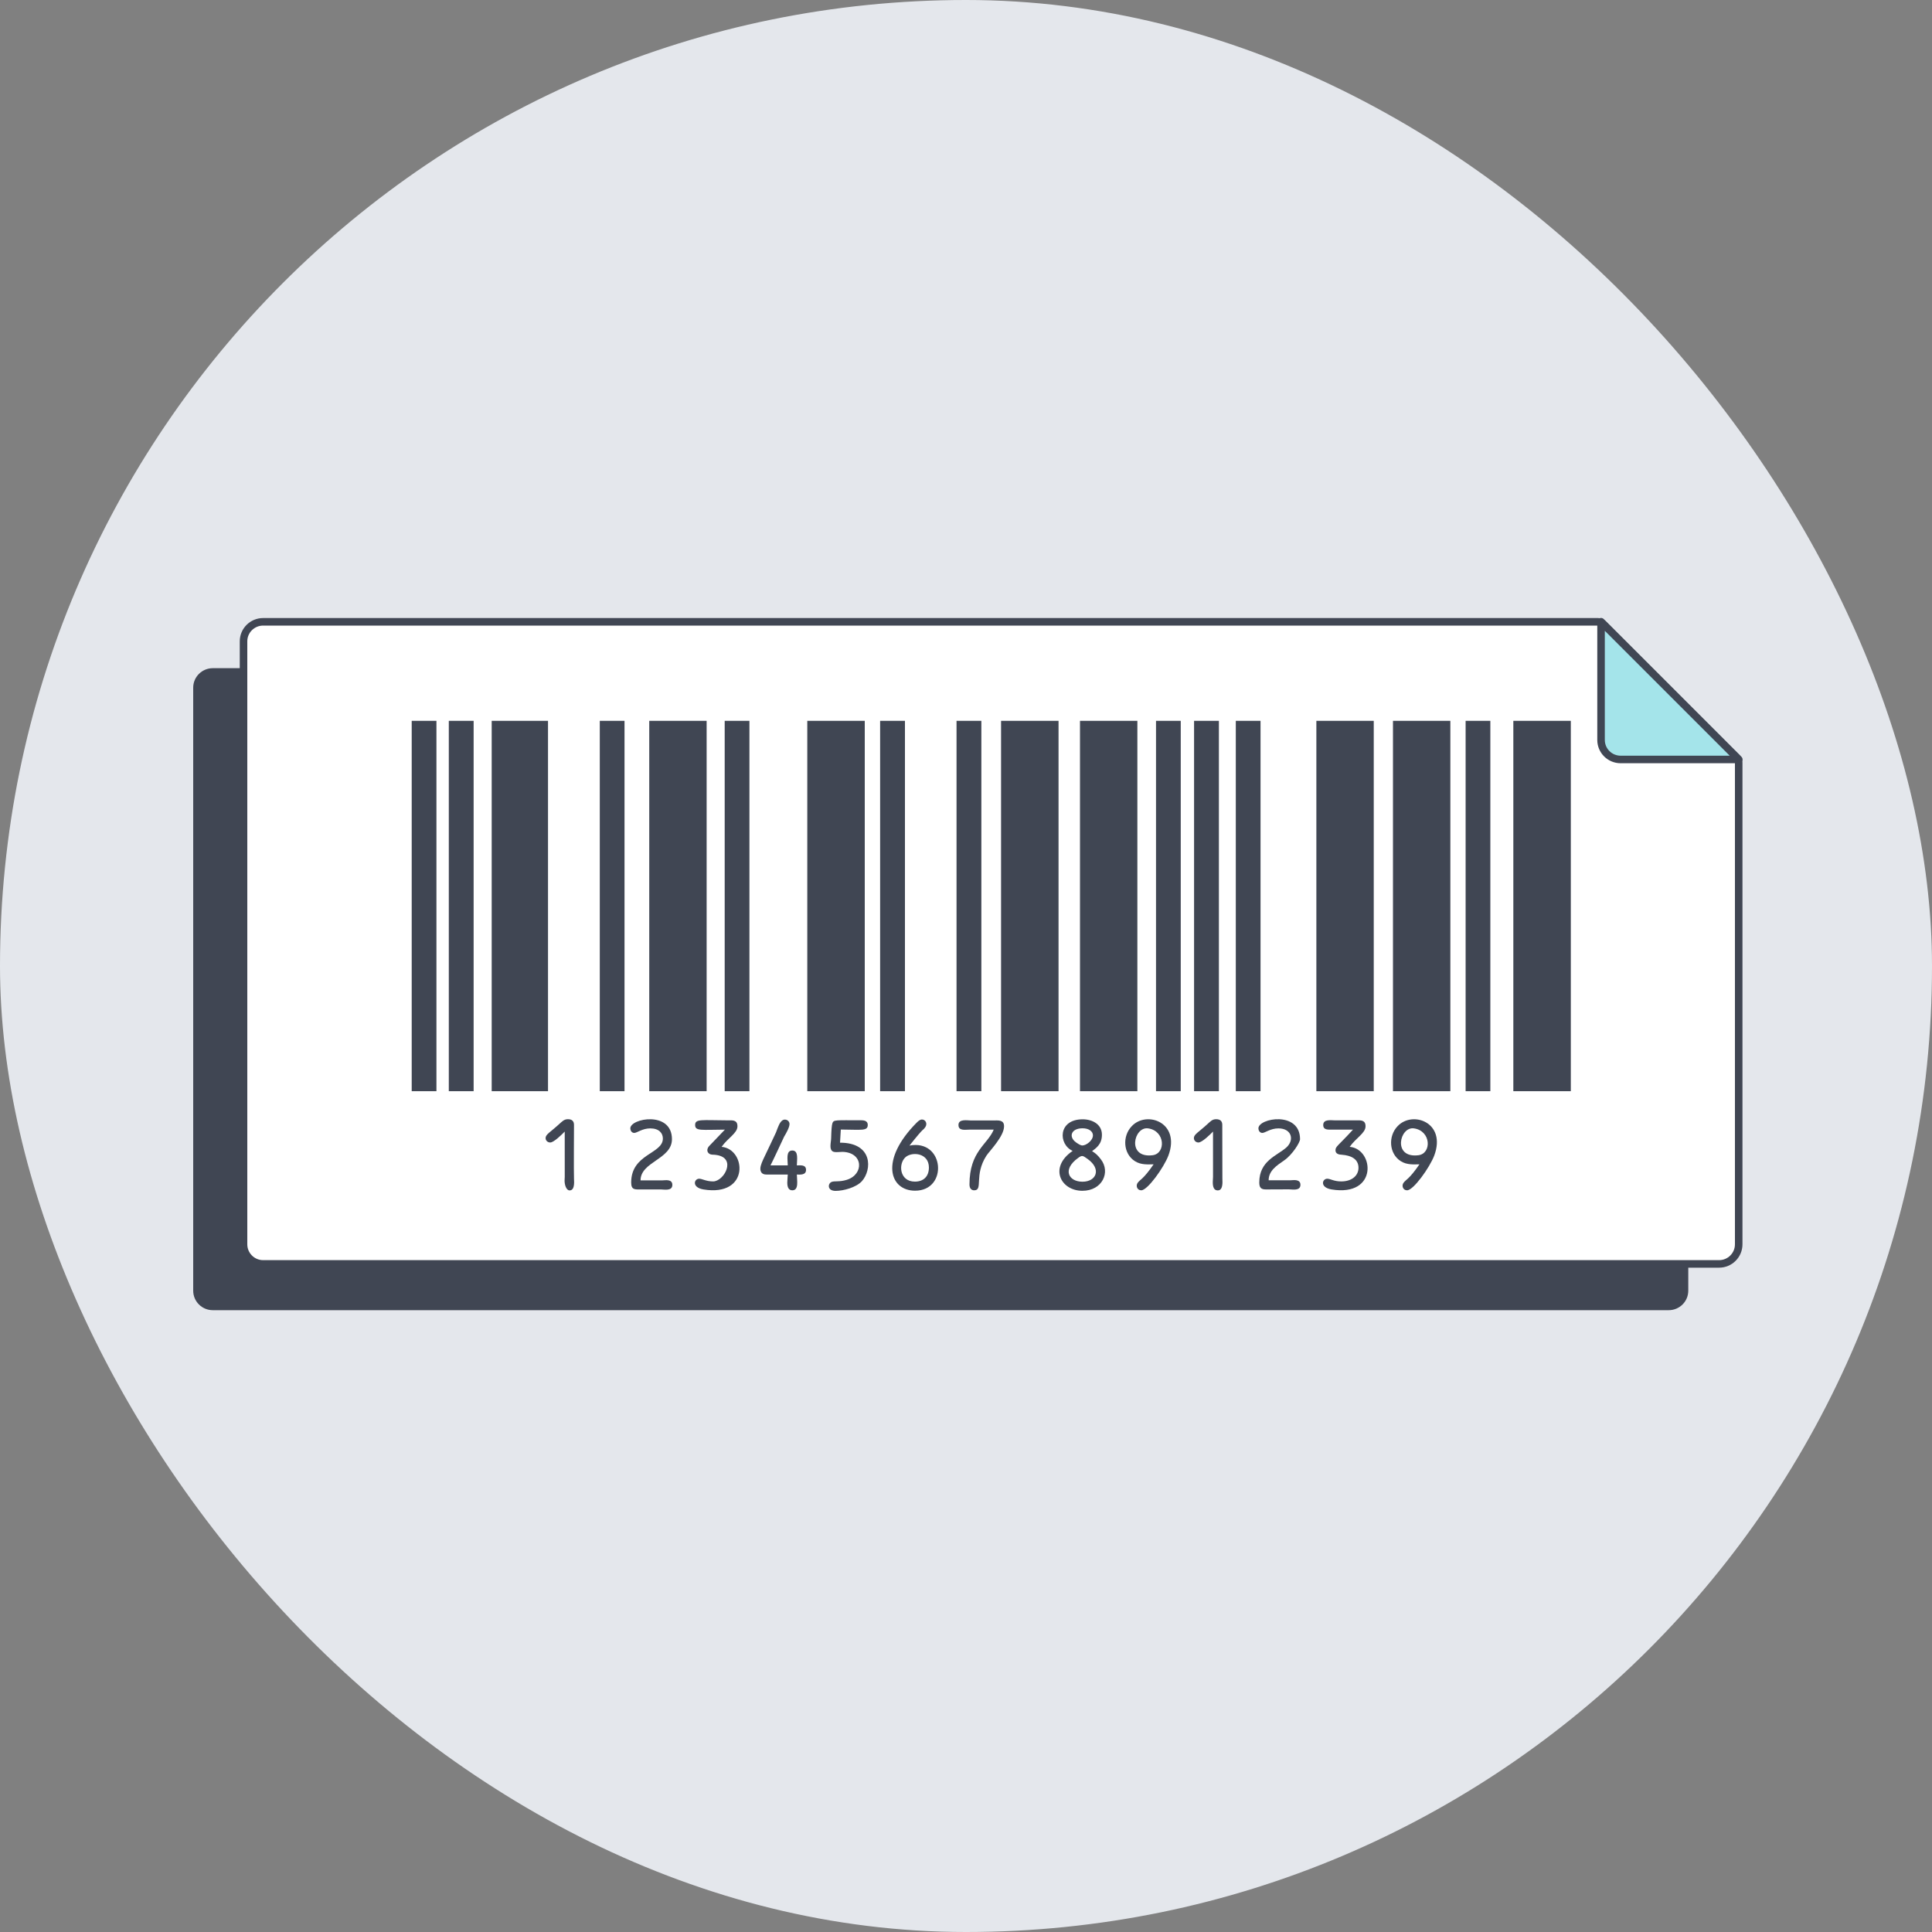 <svg width="20" height="20" viewBox="0 0 20 20" fill="none" xmlns="http://www.w3.org/2000/svg">
<rect x="0" y="0" width="20" height="20" fill="#808080" stroke="none"/>
<rect width="20" height="20" rx="10" fill="#E4E7EC"/>
<path d="M17.274 13.563H2.203C2.091 13.563 2 13.473 2 13.361V7.119C2 7.007 2.091 6.917 2.203 6.917H16.143L17.477 8.235V13.361C17.477 13.473 17.386 13.563 17.274 13.563Z" fill="#404653"/>
<path d="M17.796 13.084H2.724C2.612 13.084 2.521 12.993 2.521 12.881V6.639C2.521 6.527 2.612 6.437 2.724 6.437H16.542C16.562 6.437 16.581 6.444 16.594 6.458L17.977 7.841C17.991 7.855 17.999 7.873 17.999 7.893V12.881C17.999 12.993 17.908 13.084 17.796 13.084Z" fill="white"/>
<path d="M17.796 13.084H2.724C2.612 13.084 2.521 12.993 2.521 12.881V6.639C2.521 6.527 2.612 6.437 2.724 6.437H16.542C16.562 6.437 16.581 6.444 16.594 6.458L17.977 7.841C17.991 7.855 17.999 7.873 17.999 7.893V12.881C17.999 12.993 17.908 13.084 17.796 13.084Z" stroke="#404653" stroke-width="0.078" stroke-miterlimit="10"/>
<path d="M4.518 11.296H4.262V7.462H4.518V11.296Z" fill="#404653"/>
<path d="M4.903 11.296H4.646V7.462H4.903V11.296Z" fill="#404653"/>
<path d="M9.368 11.296H9.111V7.462H9.368V11.296Z" fill="#404653"/>
<path d="M10.159 11.296H9.902V7.462H10.159V11.296Z" fill="#404653"/>
<path d="M12.223 11.296H11.967V7.462H12.223V11.296Z" fill="#404653"/>
<path d="M12.618 11.296H12.361V7.462H12.618V11.296Z" fill="#404653"/>
<path d="M13.049 11.296H12.793V7.462H13.049V11.296Z" fill="#404653"/>
<path d="M15.428 11.296H15.172V7.462H15.428V11.296Z" fill="#404653"/>
<path d="M7.758 11.296H7.502V7.462H7.758V11.296Z" fill="#404653"/>
<path d="M7.315 11.296H6.721V7.462H7.315V11.296Z" fill="#404653"/>
<path d="M8.952 11.296H8.357V7.462H8.952V11.296Z" fill="#404653"/>
<path d="M10.958 11.296H10.363V7.462H10.958V11.296Z" fill="#404653"/>
<path d="M11.774 11.296H11.18V7.462H11.774V11.296Z" fill="#404653"/>
<path d="M14.221 11.296H13.627V7.462H14.221V11.296Z" fill="#404653"/>
<path d="M15.014 11.296H14.42V7.462H15.014V11.296Z" fill="#404653"/>
<path d="M16.261 11.296H15.666V7.462H16.261V11.296Z" fill="#404653"/>
<path d="M6.465 11.296H6.209V7.462H6.465V11.296Z" fill="#404653"/>
<path d="M5.673 11.296H5.09V7.462H5.673V11.296Z" fill="#404653"/>
<path d="M5.845 12.209C5.848 12.149 5.845 12.261 5.846 11.714C5.816 11.745 5.733 11.827 5.696 11.827C5.67 11.827 5.648 11.808 5.648 11.781C5.648 11.743 5.696 11.721 5.788 11.637C5.819 11.61 5.838 11.586 5.879 11.586C5.921 11.586 5.942 11.606 5.942 11.645C5.942 11.65 5.939 12.158 5.942 12.199C5.945 12.249 5.947 12.323 5.896 12.323C5.862 12.323 5.841 12.262 5.845 12.209Z" fill="#404653"/>
<path d="M6.631 12.219H6.859C6.886 12.219 6.96 12.203 6.96 12.266C6.96 12.332 6.877 12.313 6.841 12.313H6.637C6.573 12.313 6.534 12.32 6.534 12.241C6.534 11.942 6.862 11.947 6.862 11.786C6.862 11.73 6.822 11.681 6.732 11.681C6.649 11.681 6.594 11.728 6.566 11.728C6.537 11.728 6.525 11.7 6.525 11.681C6.525 11.576 6.956 11.497 6.956 11.793C6.956 12.001 6.631 12.025 6.631 12.219Z" fill="#404653"/>
<path d="M7.414 11.956C7.396 11.951 7.357 11.959 7.337 11.939C7.313 11.918 7.321 11.884 7.343 11.862L7.504 11.694C7.262 11.695 7.196 11.711 7.196 11.646C7.196 11.58 7.263 11.597 7.54 11.598C7.578 11.598 7.635 11.59 7.634 11.66C7.634 11.73 7.534 11.781 7.47 11.872C7.724 11.894 7.765 12.392 7.282 12.313C7.158 12.292 7.185 12.202 7.238 12.202C7.268 12.202 7.31 12.23 7.382 12.23C7.495 12.23 7.631 11.986 7.414 11.956Z" fill="#404653"/>
<path d="M8.155 12.159H7.96C7.934 12.159 7.903 12.162 7.884 12.14C7.845 12.088 7.901 12.008 7.967 11.863L8.033 11.723L8.048 11.683C8.056 11.669 8.076 11.59 8.125 11.59C8.151 11.59 8.173 11.609 8.173 11.636C8.173 11.671 8.138 11.732 8.117 11.767C8.115 11.772 7.99 12.04 7.976 12.064H8.155C8.155 12.005 8.133 11.91 8.202 11.91C8.27 11.91 8.249 12.008 8.249 12.064C8.288 12.064 8.344 12.055 8.344 12.111C8.344 12.167 8.281 12.159 8.249 12.159C8.249 12.215 8.273 12.322 8.202 12.322C8.167 12.322 8.15 12.295 8.15 12.243C8.15 12.217 8.155 12.169 8.155 12.159Z" fill="#404653"/>
<path d="M8.704 11.693L8.696 11.829C9.037 11.829 9.028 12.11 8.922 12.228C8.862 12.293 8.731 12.328 8.65 12.328C8.563 12.328 8.568 12.254 8.607 12.236C8.638 12.222 8.689 12.238 8.767 12.213C8.945 12.157 8.939 11.93 8.722 11.924C8.659 11.924 8.597 11.947 8.597 11.863C8.597 11.834 8.604 11.804 8.604 11.782C8.606 11.7 8.61 11.648 8.617 11.628C8.629 11.59 8.649 11.597 8.917 11.597C8.961 11.597 8.983 11.613 8.983 11.645C8.983 11.711 8.918 11.694 8.704 11.693Z" fill="#404653"/>
<path d="M9.375 11.978C9.296 12.047 9.311 12.232 9.471 12.232C9.558 12.232 9.616 12.181 9.616 12.086C9.616 11.936 9.445 11.919 9.375 11.978ZM9.58 11.666C9.543 11.718 9.586 11.643 9.415 11.859C9.778 11.79 9.818 12.326 9.473 12.326C9.21 12.326 9.102 12.01 9.491 11.62C9.511 11.6 9.528 11.589 9.543 11.589C9.582 11.589 9.602 11.631 9.58 11.666Z" fill="#404653"/>
<path d="M10.036 12.262C10.036 11.917 10.222 11.85 10.287 11.694H10.035C9.99 11.694 9.922 11.709 9.922 11.646C9.922 11.58 10.013 11.599 10.051 11.599H10.282C10.331 11.599 10.394 11.589 10.394 11.659C10.394 11.764 10.243 11.915 10.211 11.964C10.081 12.167 10.18 12.322 10.085 12.322C10.06 12.322 10.036 12.307 10.036 12.262Z" fill="#404653"/>
<path d="M11.139 11.826C11.17 11.848 11.191 11.858 11.204 11.858C11.244 11.858 11.314 11.807 11.314 11.753C11.314 11.71 11.269 11.68 11.207 11.68C11.088 11.68 11.059 11.768 11.139 11.826ZM11.258 11.997C11.21 11.964 11.204 11.955 11.162 11.986C10.993 12.107 11.062 12.233 11.206 12.233C11.349 12.233 11.406 12.102 11.258 11.997ZM11.104 11.914C10.954 11.847 10.95 11.587 11.208 11.587C11.307 11.587 11.407 11.638 11.407 11.746C11.408 11.849 11.341 11.888 11.305 11.917C11.338 11.935 11.368 11.963 11.396 12.001C11.499 12.134 11.411 12.327 11.205 12.327C10.978 12.327 10.856 12.083 11.104 11.914Z" fill="#404653"/>
<path d="M11.931 11.959C12.07 11.942 12.064 11.707 11.886 11.681C11.737 11.658 11.66 11.992 11.931 11.959ZM11.777 12.245C11.804 12.207 11.832 12.213 11.942 12.053C11.889 12.053 11.813 12.062 11.748 12.02C11.627 11.943 11.616 11.762 11.716 11.658C11.87 11.494 12.224 11.619 12.095 11.963C12.048 12.086 11.88 12.322 11.814 12.322C11.77 12.322 11.756 12.273 11.777 12.245Z" fill="#404653"/>
<path d="M14.683 11.959C14.822 11.942 14.816 11.707 14.638 11.681C14.489 11.658 14.412 11.992 14.683 11.959ZM14.529 12.245C14.556 12.207 14.584 12.213 14.694 12.053C14.641 12.053 14.565 12.062 14.5 12.02C14.379 11.943 14.368 11.762 14.468 11.658C14.622 11.494 14.976 11.619 14.847 11.963C14.8 12.086 14.632 12.322 14.566 12.322C14.522 12.322 14.508 12.273 14.529 12.245Z" fill="#404653"/>
<path d="M12.556 12.209C12.559 12.146 12.556 12.264 12.557 11.714C12.528 11.744 12.444 11.827 12.406 11.827C12.381 11.827 12.359 11.808 12.359 11.781C12.359 11.743 12.407 11.721 12.499 11.637C12.53 11.609 12.549 11.586 12.589 11.586C12.632 11.586 12.653 11.606 12.653 11.645C12.653 12.332 12.655 12.222 12.655 12.234C12.655 12.293 12.639 12.323 12.607 12.323C12.554 12.323 12.552 12.262 12.556 12.209Z" fill="#404653"/>
<path d="M13.294 12.012C13.215 12.066 13.133 12.12 13.133 12.218H13.361C13.384 12.218 13.462 12.202 13.462 12.265C13.462 12.331 13.379 12.312 13.343 12.312C13.335 12.312 13.11 12.313 13.104 12.313C13.054 12.313 13.036 12.294 13.036 12.241C13.036 12.016 13.217 11.966 13.316 11.879C13.402 11.802 13.372 11.681 13.234 11.681C13.151 11.681 13.096 11.728 13.068 11.728C13.039 11.728 13.027 11.7 13.027 11.681C13.027 11.574 13.458 11.498 13.458 11.793C13.458 11.826 13.378 11.954 13.294 12.012Z" fill="#404653"/>
<path d="M14.063 12.089C14.063 11.998 13.986 11.961 13.892 11.954C13.857 11.953 13.825 11.943 13.825 11.908C13.825 11.867 13.848 11.866 14.006 11.694H13.791C13.748 11.694 13.698 11.699 13.698 11.646C13.698 11.582 13.78 11.598 13.822 11.598H14.042C14.08 11.598 14.137 11.59 14.136 11.66C14.136 11.73 14.036 11.78 13.972 11.872C14.225 11.893 14.268 12.392 13.784 12.313C13.66 12.292 13.687 12.202 13.74 12.202C13.772 12.202 13.808 12.23 13.884 12.23C13.997 12.23 14.063 12.168 14.063 12.089Z" fill="#404653"/>
<path d="M16.574 6.436V7.66C16.574 7.772 16.665 7.862 16.777 7.862H18L16.574 6.436Z" fill="#A4E4EA"/>
<path d="M16.574 6.436V7.66C16.574 7.772 16.665 7.862 16.777 7.862H18L16.574 6.436Z" stroke="#404653" stroke-width="0.078" stroke-linecap="round" stroke-linejoin="round"/>
</svg>
